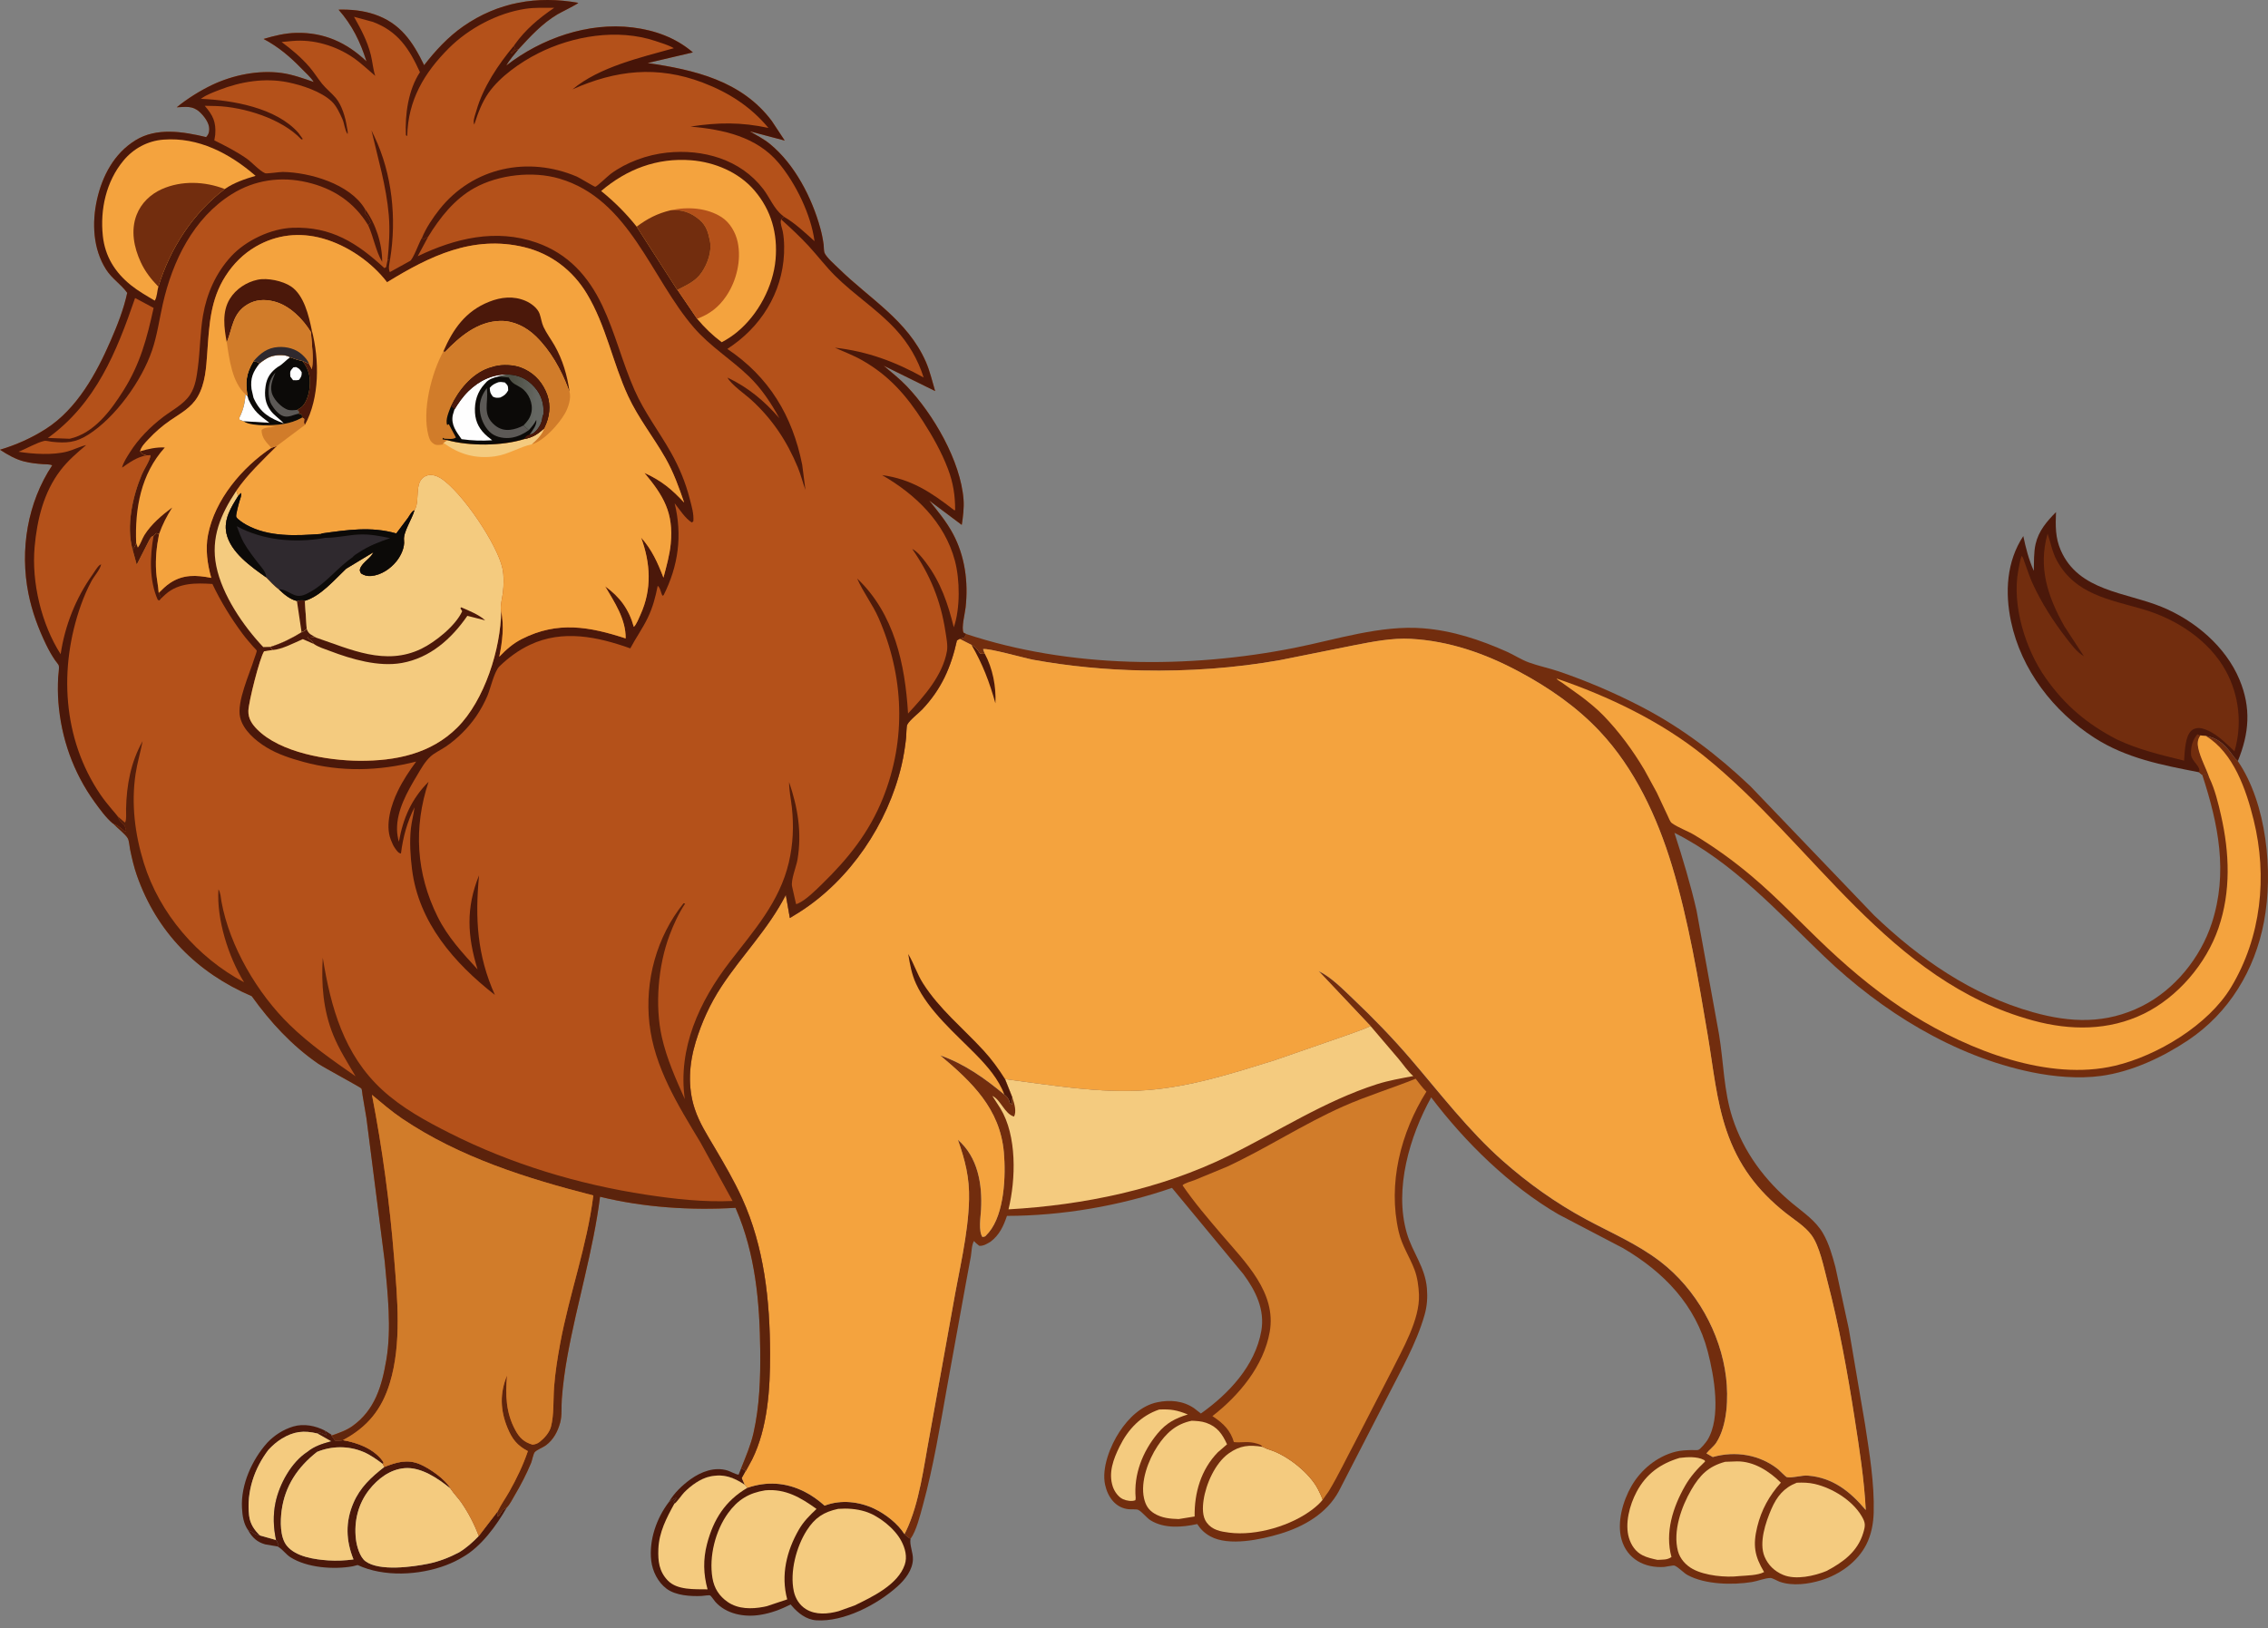 <svg width="259" height="186" viewBox="0 0 259 186" fill="none" xmlns="http://www.w3.org/2000/svg">
<rect x="0" y="0" width="259" height="186" fill="#808080" stroke="none"/>
<path d="M28.347 174.812C28.579 174.893 28.742 174.957 28.941 175.103C29.175 175.275 29.42 175.33 29.698 175.399L31.519 175.911C31.74 176.247 31.751 176.255 31.705 176.653L30.274 176.406C29.354 176.141 28.804 175.631 28.347 174.812Z" fill="#4B180A"/>
<path d="M84.64 167.702L85.177 168.02L84.715 168.85L85.038 169.591C83.749 168.742 82.636 168.327 81.069 168.662C79.996 168.894 78.886 169.711 78.129 170.485C77.908 170.711 77.208 171.715 77.012 171.772L76.941 171.549L77.254 171.117C76.923 171.117 76.647 171.401 76.378 171.591C76.948 170.569 77.932 169.636 78.877 168.96C80.071 168.106 81.612 167.521 83.073 167.971C83.499 168.104 83.91 168.38 84.345 168.452L84.643 167.7L84.64 167.702Z" fill="#4B180A"/>
<path d="M30.502 164.819C31.307 163.954 32.36 163.281 33.495 162.943C34.698 162.585 36.047 162.857 37.133 163.431C37.179 163.612 37.232 163.764 37.219 163.952L37.161 163.905C36.965 163.771 36.702 163.696 36.479 163.61L36.287 163.753C34.689 163.371 33.568 163.488 32.146 164.356C31.612 164.682 31.111 165.126 30.683 165.581C29.038 167.72 28.135 170.404 28.449 173.119C28.555 174.048 29.032 174.775 29.7 175.401C29.422 175.333 29.177 175.276 28.943 175.106C28.745 174.96 28.581 174.896 28.349 174.814C27.806 174.055 27.681 173.137 27.632 172.225C27.495 169.592 28.778 166.748 30.502 164.821V164.819Z" fill="#4B180A"/>
<path d="M30.683 165.578C31.113 165.124 31.612 164.68 32.146 164.353C33.568 163.486 34.689 163.367 36.287 163.751L37.837 164.629C36.833 164.905 35.916 165.179 35.098 165.848C33.261 167.038 31.906 169.521 31.462 171.618C31.16 173.053 31.212 174.481 31.519 175.909L29.698 175.397C29.032 174.772 28.555 174.046 28.447 173.115C28.136 170.399 29.036 167.715 30.681 165.576L30.683 165.578Z" fill="#F4CB7F"/>
<path d="M37.133 163.428L37.839 163.87L37.859 163.978L38.283 164.552C38.433 164.548 39.053 164.57 39.153 164.506C40.775 164.777 42.636 165.462 43.667 166.843L43.803 167.082L43.733 167.243C43.044 166.724 42.283 166.172 41.486 165.841C39.777 165.133 37.912 165.15 36.208 165.843C34.014 167.563 32.539 169.724 32.164 172.554C32.007 173.737 31.97 175.571 32.745 176.545C33.769 177.832 35.954 178.132 37.486 178.236C38.428 178.3 39.435 178.253 40.371 178.125C39.501 175.971 39.431 173.843 40.36 171.68C41.126 169.898 42.384 168.737 43.883 167.57C45.276 167.024 46.519 166.636 47.975 167.261C49.068 167.728 50.869 168.971 51.461 170.042C50.05 168.896 48.084 167.53 46.174 167.706C44.528 167.859 43.15 168.914 42.157 170.181C40.892 171.795 40.415 173.788 40.647 175.805C40.737 176.596 41.084 177.854 41.748 178.344C43.327 179.507 47.101 178.984 48.903 178.62C50.128 178.373 51.306 177.911 52.412 177.331C53.284 176.803 53.973 176.178 54.679 175.452L56.858 172.607L56.852 173.245C57.05 173.055 57.172 172.883 57.304 172.644C57.43 172.417 57.646 172.34 57.867 172.207C56.706 174.249 54.935 176.682 52.863 177.852C52.26 178.225 51.596 178.538 50.933 178.79C47.872 179.951 43.832 180.163 40.846 178.77L40.267 178.916C38.093 179.306 35.075 179.083 33.184 177.891C32.683 177.576 32.347 177.072 31.861 176.748L31.711 176.651C31.758 176.253 31.749 176.245 31.526 175.909C31.219 174.481 31.166 173.053 31.469 171.618C31.91 169.521 33.268 167.035 35.104 165.848C35.923 165.179 36.837 164.905 37.844 164.629L36.294 163.751L36.486 163.607C36.709 163.693 36.972 163.768 37.168 163.903L37.225 163.949C37.237 163.762 37.186 163.609 37.139 163.428H37.133Z" fill="#4B180A"/>
<path d="M36.206 165.845C37.91 165.152 39.777 165.135 41.484 165.843C42.283 166.174 43.044 166.726 43.731 167.245L43.879 167.574C42.38 168.741 41.122 169.903 40.356 171.684C39.426 173.847 39.497 175.973 40.367 178.13C39.431 178.258 38.426 178.304 37.482 178.24C35.95 178.136 33.764 177.836 32.74 176.549C31.965 175.576 32.003 173.741 32.16 172.558C32.535 169.728 34.009 167.567 36.204 165.848L36.206 165.845Z" fill="#F4CB7F"/>
<path d="M52.408 177.331C51.304 177.911 50.123 178.373 48.898 178.62C47.097 178.984 43.325 179.507 41.744 178.344C41.08 177.854 40.733 176.598 40.642 175.805C40.411 173.788 40.888 171.792 42.152 170.181C43.146 168.914 44.523 167.859 46.17 167.706C48.079 167.53 50.046 168.896 51.457 170.042L51.549 170.181C51.887 170.682 52.328 171.115 52.677 171.618C53.505 172.814 54.165 174.09 54.675 175.452C53.969 176.178 53.28 176.803 52.408 177.331Z" fill="#F4CB7F"/>
<path d="M77.007 171.772C77.204 171.715 77.903 170.711 78.124 170.485C78.881 169.711 79.992 168.894 81.064 168.662C82.632 168.324 83.746 168.742 85.033 169.591L85.351 169.949C87.545 169.196 89.72 169.329 91.814 170.366C92.678 170.794 93.444 171.351 94.163 171.989L94.249 171.956C96.042 171.289 98.11 171.521 99.821 172.331C101.103 172.936 102.512 174.024 103.28 175.242C103.496 175.428 103.717 175.666 103.984 175.768C103.836 176.443 104.286 177.359 104.253 178.134C104.202 179.35 103.377 180.408 102.509 181.193C100.194 183.29 96.359 185.288 93.218 185.083C92.082 185.01 91.124 184.255 90.417 183.423L90.294 183.275C89.146 183.845 88.046 184.271 86.775 184.467C84.976 184.747 82.941 184.374 81.685 182.968C81.588 182.858 81.188 182.275 81.095 182.24C80.952 182.185 80.323 182.293 80.14 182.302C78.877 182.359 77.18 182.264 76.122 181.476C75.138 180.743 74.511 179.485 74.369 178.275C74.096 175.955 74.972 173.419 76.372 171.591C76.641 171.399 76.917 171.117 77.248 171.117L76.934 171.549L77.005 171.772H77.007Z" fill="#4B180A"/>
<path d="M77.007 171.772C77.204 171.715 77.903 170.711 78.124 170.485C78.881 169.711 79.992 168.894 81.064 168.662C82.632 168.324 83.746 168.742 85.033 169.591L85.351 169.949C82.822 171.428 81.469 173.56 80.738 176.375C80.283 178.132 80.323 179.803 80.802 181.547C79.356 181.522 77.343 181.664 76.261 180.538C75.266 179.503 75.129 178.326 75.182 176.946C75.257 175.035 76.1 173.41 77.005 171.77L77.007 171.772Z" fill="#F4CB7F"/>
<path d="M87.382 170.236C89.691 170.029 91.446 171.062 93.245 172.362C92.472 173.097 91.781 173.772 91.24 174.706C89.823 177.154 89.154 179.931 89.898 182.692L87.576 183.469L87.207 183.549C85.826 183.812 84.296 183.816 83.1 182.99C82.124 182.317 81.554 181.419 81.358 180.247C80.945 177.783 81.698 174.834 83.15 172.832C84.265 171.296 85.528 170.534 87.384 170.236H87.382Z" fill="#F4CB7F"/>
<path d="M95.706 172.353C96.735 172.276 97.805 172.346 98.792 172.651C100.335 173.125 102.174 174.582 102.933 176.03C103.364 176.849 103.631 177.825 103.319 178.734C102.538 181.019 99.64 182.394 97.598 183.385L95.77 184.039C94.549 184.372 93.157 184.5 92.033 183.805C91.307 183.357 90.834 182.602 90.653 181.778C90.172 179.571 90.936 176.673 92.135 174.807C93.064 173.362 94.044 172.717 95.704 172.355L95.706 172.353Z" fill="#F4CB7F"/>
<path d="M251.102 88.209C246.922 87.395 242.842 86.629 239.185 84.282C234.503 81.278 230.816 76.51 229.653 70.996C228.953 67.667 229.134 64.151 231.055 61.235C231.344 62.605 231.679 63.921 232.253 65.208C232.286 64.219 232.238 63.1 232.461 62.135C232.81 60.636 233.741 59.559 234.79 58.495C234.73 60.056 234.701 61.409 235.337 62.866C237.377 67.532 242.745 67.641 246.844 69.316C250.617 70.859 254.155 73.828 255.744 77.633C257.093 80.861 256.853 83.772 255.555 86.936C255.208 86.664 254.954 86.225 254.676 85.878C253.895 84.905 253.146 84.26 251.901 84.064L251.279 84.002C250.948 84.474 250.917 84.911 251.034 85.459C251.27 86.562 251.93 87.754 252.305 88.849C252.171 88.734 252.054 88.62 251.943 88.483L251.831 88.342L251.497 88.514L251.105 88.205L251.102 88.209Z" fill="#4B180A"/>
<path d="M251.102 88.209C251.44 87.618 250.27 86.966 250.217 86.231C250.153 85.392 250.367 84.503 250.941 83.876L251.279 84.002C250.948 84.474 250.917 84.911 251.034 85.459C251.27 86.562 251.93 87.754 252.305 88.849C252.171 88.734 252.054 88.62 251.943 88.483L251.831 88.341L251.497 88.514L251.104 88.205L251.102 88.209Z" fill="#722D0E"/>
<path d="M233.832 60.963C234.211 62.049 234.339 63.036 234.916 64.08C237.021 67.899 240.904 68.484 244.712 69.59C248.507 70.691 252.29 73.135 254.208 76.678C255.72 79.468 256.067 82.796 255.171 85.819C254.091 84.803 252.897 83.54 251.403 83.192C251.041 83.108 250.648 83.17 250.343 83.386C249.506 83.984 249.495 85.957 249.418 86.887C246.745 86.222 244.259 85.653 241.752 84.47C238.339 82.699 235.814 80.576 233.589 77.417C231.311 74.183 229.741 69.15 230.477 65.186C230.585 64.61 230.669 64.056 230.863 63.502C231.039 63.639 231.103 63.965 231.185 64.179C231.499 65.005 231.755 65.861 232.123 66.663C233.158 68.899 234.432 70.899 235.933 72.848C236.489 73.57 237.178 74.508 237.975 74.958L235.75 71.545C233.834 68.142 232.73 64.804 233.832 60.956V60.963Z" fill="#722D0E"/>
<path d="M110.323 72.415C122.135 76.338 135.695 76.411 147.831 74.002C152.575 73.062 157.668 71.378 162.531 71.769C165.881 72.038 168.998 73.069 172.051 74.428C172.908 74.81 173.718 75.351 174.594 75.671C175.711 76.08 176.896 76.311 178.026 76.698C181.245 77.797 184.432 79.165 187.45 80.733C192.059 83.126 196.127 86.231 199.886 89.801L214.011 104.548C219.201 109.528 225.179 113.663 232.163 115.625C236.478 116.837 240.505 116.983 244.604 114.93C248.343 113.058 251.29 109.407 252.579 105.456C254.466 99.674 253.325 94.129 251.495 88.518L251.829 88.346L251.941 88.487C252.054 88.624 252.171 88.739 252.303 88.854C251.928 87.757 251.268 86.567 251.032 85.463C250.915 84.913 250.946 84.477 251.277 84.006L251.899 84.068C253.146 84.264 253.892 84.909 254.674 85.883C254.952 86.229 255.206 86.668 255.552 86.94C258.868 91.796 259.618 99.615 258.541 105.294C257.497 110.811 254.557 115.698 249.866 118.83C246.957 120.773 243.447 122.417 239.951 122.898C237.386 123.252 234.514 122.991 231.991 122.47C223.099 120.638 214.866 115.512 208.361 109.29C203.032 104.191 197.913 98.482 191.218 95.134C192.165 98.065 193.054 101.005 193.743 104.01L196.308 118.148C196.836 121.329 196.84 124.607 197.842 127.686C199.109 131.573 201.531 134.834 204.656 137.436C205.919 138.489 207.33 139.412 208.173 140.86C208.87 142.059 209.243 143.412 209.601 144.741L211.124 151.771L212.981 162.685C213.486 165.985 214.058 169.406 213.972 172.752C213.939 174.011 213.702 175.291 213.131 176.421C212.117 178.419 210.102 179.849 207.994 180.5C206.539 180.951 204.716 181.198 203.239 180.681C203.003 180.598 202.405 180.249 202.193 180.249C201.568 180.249 200.712 180.609 200.063 180.712C197.851 181.068 194.701 181.002 192.712 179.911C192.233 179.648 191.673 179.006 191.22 178.832C191.085 178.781 190.262 178.973 190.061 178.986C187.801 179.145 185.803 178.072 185.176 175.847C184.624 173.898 185.333 171.452 186.306 169.755C187.381 167.879 189.225 166.362 191.335 165.826C191.933 165.673 192.562 165.653 193.178 165.634C193.383 165.627 193.776 165.676 193.946 165.616C194.202 165.525 194.82 164.757 194.977 164.508C196.586 161.91 195.754 157.215 195.032 154.42C193.648 149.058 190.006 145.306 185.344 142.569L177.987 138.721C172.42 135.485 167.31 130.474 163.436 125.349C160.985 129.777 159.193 135.805 160.65 140.834C161.303 143.094 162.751 144.721 162.952 147.175C163.036 148.208 162.97 149.188 162.687 150.184C161.76 153.46 159.93 156.619 158.398 159.638L152.891 170.335C151.516 172.885 148.889 174.388 146.18 175.203C143.986 175.863 140.324 176.651 138.227 175.498C137.576 175.141 137.126 174.71 136.719 174.088C135.007 174.465 132.971 174.633 131.402 173.669C130.916 173.371 130.433 172.68 129.969 172.461C129.79 172.377 129.152 172.421 128.921 172.399C127.398 172.258 126.51 171.013 126.201 169.609C125.777 167.684 126.804 165.117 127.85 163.537C128.866 162.002 130.309 160.557 132.172 160.175C133.62 159.877 135.106 160.003 136.355 160.852L137.139 161.462C140.306 159.219 143.324 156.025 144.035 152.047C144.472 149.61 143.392 147.427 141.975 145.522L133.839 135.69C127.896 137.745 121.274 138.88 114.992 138.887C114.595 140.059 114.129 141.074 113.118 141.838L112.963 141.928C112.584 142.147 112.29 142.33 111.835 142.308C111.606 142.134 111.409 141.975 111.226 141.754C110.955 142.222 110.957 142.968 110.871 143.509L110.337 146.387L108.156 158.407C107.346 162.925 106.604 167.51 105.39 171.94C105.076 173.081 104.664 174.823 103.986 175.774C103.719 175.673 103.496 175.434 103.282 175.249L103.469 174.88C105.006 171.664 105.489 167.466 106.151 163.982L108.825 149.149C109.496 145.211 110.566 141.012 110.659 137.019C110.716 134.529 110.213 132.536 109.383 130.201C111.674 132.187 112.191 135.297 112.027 138.198C111.981 139.015 111.716 140.641 112.191 141.31L112.502 141.233L112.915 140.783C114.707 138.637 114.866 134.28 114.634 131.651C114.193 126.642 110.968 123.589 107.361 120.561C110.059 121.477 112.533 123.223 114.694 125.044L114.804 125.126C115.063 125.327 115.257 125.651 115.305 125.971L115.59 126.183C115.584 125.909 115.564 125.631 115.601 125.36L114.771 123.267C120.027 123.958 125.632 124.929 130.936 124.532C135.984 124.152 140.717 122.616 145.518 121.128L153.708 118.287C154.648 117.927 155.604 117.649 156.515 117.212L150.584 110.93C152.006 111.612 153.383 113.029 154.524 114.113C156.798 116.274 158.988 118.53 161.034 120.91C164.435 124.872 167.687 129.141 171.61 132.609C174.519 135.178 177.678 137.43 181.093 139.273C183.982 140.834 186.984 142.101 189.606 144.116C193.679 147.242 196.502 152.252 197.109 157.345C197.381 159.621 197.268 162.79 196.01 164.768C195.701 165.254 195.22 165.574 194.862 166.024L195.588 166.439C198.171 165.711 200.937 166.152 203.058 167.839C203.233 167.978 203.913 168.709 204.058 168.739C204.656 168.865 205.727 168.508 206.429 168.561C209.296 168.777 211.294 170.391 213.06 172.49C212.877 168.954 212.325 165.475 211.782 161.978C210.967 156.729 210.003 151.407 208.658 146.266C208.259 144.734 207.787 142.339 206.853 141.081C206.093 140.056 204.89 139.339 203.902 138.551C200.665 135.975 198.491 133.081 197.156 129.15C195.984 125.704 195.633 121.936 195.03 118.356C193.946 111.914 192.825 105.164 190.931 98.906C189.253 93.357 186.684 87.803 182.671 83.536C180.04 80.735 176.854 78.541 173.479 76.733C169.616 74.662 165.508 73.221 161.096 72.98C158.979 72.866 156.776 73.298 154.708 73.7L146.189 75.409C141.037 76.331 135.647 76.702 130.411 76.594C126.234 76.508 122.084 76.115 117.972 75.369C117.122 75.214 112.793 73.994 112.257 74.157L112.447 74.676C112.246 74.722 112.1 74.691 111.899 74.654C111.617 74.206 111.416 73.934 110.935 73.671L109.577 72.978L110.105 72.826L110.317 72.426L110.323 72.415Z" fill="#722D0E"/>
<path d="M132.369 161.007C133.724 160.949 134.395 161.069 135.651 161.57C134.199 162.013 133.19 162.548 132.201 163.735C130.49 165.79 129.448 168.428 129.691 171.11L129.662 171.362C129.272 171.536 128.631 171.424 128.25 171.251C127.709 171.009 127.265 170.366 127.082 169.821C126.55 168.232 127.148 166.664 127.85 165.236C128.815 163.272 130.278 161.718 132.369 161.009V161.007Z" fill="#F4CB7F"/>
<path d="M191.803 166.534C192.67 166.433 193.787 166.344 194.582 166.764C194.705 166.83 194.661 166.793 194.714 166.947C193.807 167.804 193.041 168.656 192.421 169.744C191.032 172.174 190.116 175.079 190.878 177.852C190.392 178.207 189.88 178.136 189.286 178.181C188.715 178.059 188.081 177.918 187.56 177.649C186.772 177.245 186.278 176.507 186.026 175.68C185.527 174.039 186.105 171.903 186.885 170.43C187.984 168.353 189.611 167.194 191.801 166.534H191.803Z" fill="#F4CB7F"/>
<path d="M136.099 162.287C136.655 162.312 137.214 162.338 137.744 162.524C139.026 162.976 139.578 163.799 140.126 164.98L139.077 165.888C137.148 167.865 136.382 170.53 136.424 173.225L134.605 173.519C133.614 173.488 132.68 173.408 131.812 172.876C131.137 172.463 130.817 171.907 130.645 171.143C130.217 169.225 131.133 166.786 132.172 165.203C133.168 163.689 134.296 162.656 136.095 162.287H136.099Z" fill="#F4CB7F"/>
<path d="M205.188 169.366C205.89 169.337 206.542 169.349 207.23 169.507C209.235 169.969 211.526 171.366 212.594 173.181C213.045 173.942 213.034 174.245 212.782 175.088C212.137 177.247 210.473 178.45 208.581 179.45C207.199 180.019 205.078 180.498 203.634 179.895C202.652 179.487 201.908 178.776 201.502 177.794C200.846 176.207 201.635 173.883 202.277 172.395C202.908 170.938 203.705 169.947 205.188 169.366Z" fill="#F4CB7F"/>
<path d="M151.043 171.32C150.734 171.715 150.339 172.055 149.946 172.364C147.507 174.273 143.456 175.47 140.371 175.07C139.39 174.944 138.448 174.781 137.81 173.933C137.285 173.236 137.324 172.187 137.446 171.357C137.711 169.523 138.766 167.13 140.311 166.024C141.596 165.106 142.66 165.02 144.185 165.269L144.278 165.316C144.518 165.435 144.739 165.526 144.997 165.605C146.973 166.214 149.567 168.254 150.511 170.119C150.708 170.508 150.904 170.909 151.043 171.322V171.32Z" fill="#F4CB7F"/>
<path d="M197.01 166.978L198.365 166.929C200.304 166.914 202.045 168.055 203.372 169.36C202.041 170.845 201.151 172.452 200.674 174.397C200.156 176.516 200.368 177.748 201.456 179.571C200.743 179.955 199.469 179.966 198.655 180.028C197.083 180.222 194.712 179.988 193.319 179.231C192.527 178.803 191.856 178.068 191.62 177.187C191.015 174.916 192.006 172.13 193.134 170.185C194.116 168.492 195.109 167.488 197.01 166.978Z" fill="#F4CB7F"/>
<path d="M156.515 117.203L159.725 120.967C160.253 121.596 160.773 122.393 161.396 122.914C160.008 123.177 158.595 123.415 157.246 123.845C151.2 125.784 145.924 129.271 140.267 132.044C132.499 135.851 123.766 137.655 115.169 138.141C116.01 134.704 116.142 129.724 114.242 126.609L113.326 125.183C114.288 125.625 114.71 127.227 115.802 127.545C116.1 126.964 115.849 126.101 115.648 125.494L115.599 125.351L114.769 123.258C120.025 123.949 125.63 124.92 130.934 124.523C135.982 124.143 140.715 122.607 145.516 121.119L153.705 118.278C154.646 117.919 155.602 117.64 156.513 117.203H156.515Z" fill="#F4CB7F"/>
<path d="M251.902 84.066C255.065 85.984 256.515 90.22 257.363 93.666C258.954 100.127 258.232 107.054 254.771 112.791C252.175 117.093 246.348 120.592 241.544 121.731C233.938 123.539 224.892 119.967 218.464 115.969C214.974 113.797 211.742 111.16 208.749 108.345C205.829 105.599 203.078 102.643 200.012 100.059C197.97 98.337 195.812 96.783 193.529 95.399C192.721 94.909 191.651 94.553 190.913 94.013C190.715 93.867 190.549 93.399 190.439 93.171L189.196 90.523L187.801 87.964C186.468 85.717 184.938 83.627 183.119 81.744C182.346 80.945 181.463 80.236 180.583 79.561L178.347 77.96C178.188 77.848 177.83 77.669 177.762 77.508C183.675 79.523 189.673 82.395 194.558 86.322C207.195 96.483 215.619 112.076 232.178 116.574C236.419 117.727 240.818 117.755 244.825 115.795C248.694 113.901 251.943 110.089 253.343 106.014C254.782 101.831 254.606 97.421 253.639 93.154C253.316 91.73 252.937 90.176 252.305 88.854C251.93 87.757 251.27 86.567 251.034 85.463C250.917 84.914 250.948 84.477 251.279 84.006L251.902 84.068V84.066Z" fill="#F4A33E"/>
<path d="M161.661 123.216C162.049 123.737 162.433 124.234 162.893 124.695C159.961 129.373 158.465 135.196 159.727 140.692C160.098 142.308 160.974 143.54 161.539 145.045C161.866 145.915 162.007 146.959 162.043 147.884C162.153 150.743 160.158 154.12 158.913 156.632L154.745 164.724C153.754 166.576 152.842 168.517 151.758 170.313L151.045 171.322C150.906 170.907 150.71 170.508 150.514 170.119C149.569 168.254 146.975 166.214 144.999 165.605C144.743 165.525 144.52 165.437 144.28 165.316L144.187 165.269C144.026 165.073 143.913 165.013 143.679 164.941L143.554 164.903C142.547 164.587 141.883 164.819 140.907 164.729C140.536 163.424 139.722 162.61 138.611 161.863L138.452 161.757C141.485 159.415 144.315 156.025 144.999 152.138C145.79 147.646 142.214 144.187 139.545 141.056C137.982 139.224 136.404 137.383 135.042 135.397C135.256 135.143 136.06 134.938 136.393 134.81L140.126 133.269C144.635 131.172 148.812 128.415 153.368 126.391C156.081 125.185 158.917 124.329 161.665 123.219L161.661 123.216Z" fill="#D17C2A"/>
<path d="M85.175 168.02L85.888 166.708C87.669 163.102 87.945 158.601 87.936 154.638C87.921 148.564 87.278 142.454 84.737 136.867C83.828 134.862 82.709 132.953 81.592 131.061C80.746 129.626 79.859 128.253 79.332 126.658C78.502 124.148 78.685 121.516 79.442 119.018C80.117 116.786 81.095 114.645 82.378 112.694C84.753 109.08 87.74 106.122 89.735 102.222L90.194 104.859L91.274 104.197C97.075 100.511 101.388 94.079 102.946 87.423C103.189 86.39 103.359 85.308 103.472 84.253C103.505 83.944 103.489 82.98 103.613 82.752C103.907 82.212 104.882 81.487 105.335 81.006C107.509 78.695 108.593 76.23 109.275 73.155L109.586 72.967L110.944 73.66C111.425 73.925 111.626 74.194 111.908 74.642C112.109 74.68 112.255 74.711 112.456 74.665L112.266 74.146C112.802 73.985 117.129 75.203 117.981 75.358C122.093 76.104 126.243 76.497 130.42 76.583C135.653 76.691 141.044 76.32 146.198 75.397L154.716 73.689C156.787 73.287 158.988 72.854 161.105 72.969C165.517 73.21 169.625 74.651 173.488 76.722C176.863 78.53 180.046 80.724 182.68 83.525C186.691 87.79 189.262 93.346 190.94 98.895C192.834 105.153 193.953 111.903 195.039 118.344C195.642 121.925 195.993 125.693 197.165 129.139C198.5 133.07 200.674 135.964 203.91 138.54C204.902 139.328 206.102 140.045 206.862 141.07C207.795 142.326 208.266 144.721 208.667 146.255C210.012 151.398 210.976 156.718 211.791 161.967C212.334 165.464 212.886 168.942 213.069 172.479C211.303 170.377 209.308 168.766 206.438 168.549C205.736 168.497 204.663 168.854 204.067 168.728C203.921 168.697 203.242 167.967 203.067 167.828C200.946 166.141 198.18 165.7 195.597 166.428L194.871 166.013C195.229 165.565 195.708 165.245 196.019 164.757C197.277 162.779 197.39 159.612 197.118 157.334C196.511 152.241 193.686 147.23 189.615 144.105C186.993 142.089 183.991 140.822 181.101 139.262C177.687 137.419 174.528 135.167 171.618 132.598C167.696 129.132 164.444 124.861 161.043 120.898C158.999 118.517 156.809 116.263 154.533 114.102C153.392 113.016 152.015 111.601 150.593 110.919L156.524 117.201C155.613 117.638 154.657 117.916 153.716 118.276L145.527 121.117C140.726 122.605 135.993 124.141 130.945 124.521C125.638 124.92 120.036 123.947 114.78 123.256L115.61 125.348C115.573 125.622 115.593 125.898 115.599 126.172L115.314 125.96C115.264 125.64 115.072 125.315 114.813 125.115L114.703 125.033C112.54 123.212 110.065 121.468 107.37 120.55C110.977 123.58 114.202 126.631 114.643 131.64C114.875 134.271 114.714 138.626 112.924 140.772L112.511 141.222L112.2 141.299C111.725 140.63 111.99 139.003 112.036 138.187C112.2 135.286 111.683 132.176 109.392 130.189C110.222 132.523 110.725 134.518 110.668 137.008C110.575 141.001 109.504 145.202 108.833 149.138L106.16 163.971C105.498 167.455 105.015 171.653 103.478 174.869L103.291 175.238C102.52 174.019 101.114 172.933 99.832 172.326C98.121 171.518 96.053 171.284 94.26 171.951L94.174 171.984C93.454 171.346 92.689 170.79 91.826 170.362C89.733 169.322 87.556 169.19 85.362 169.945L85.044 169.587L84.722 168.845L85.183 168.015L85.175 168.02Z" fill="#F4A33E"/>
<path d="M110.942 73.66C111.423 73.925 111.624 74.194 111.906 74.642C112.107 74.68 112.253 74.711 112.454 74.665C113.365 76.342 113.767 78.437 113.674 80.335C112.99 77.894 112.22 75.861 110.942 73.66Z" fill="#4B180A"/>
<path d="M114.694 125.04C114.052 123.274 112.725 121.762 111.432 120.444C109.089 118.058 106.039 115.462 104.622 112.393C104.11 111.287 103.915 110.166 103.717 108.974C104.363 110.049 104.725 111.259 105.408 112.329C107.277 115.27 109.979 117.444 112.314 119.987C113.255 121.011 114.032 122.088 114.774 123.26L115.604 125.353C115.566 125.627 115.586 125.903 115.592 126.176L115.308 125.964C115.257 125.644 115.065 125.32 114.807 125.119L114.696 125.037L114.694 125.04Z" fill="#4B180A"/>
<path d="M12.973 94.118L12.856 94.041C12.108 93.414 11.377 92.405 10.803 91.611C8.366 88.242 6.98 84.313 6.666 80.172C6.596 79.238 6.598 78.316 6.642 77.38C6.66 76.998 6.779 76.388 6.715 76.029C6.693 75.912 6.362 75.53 6.284 75.413C5.907 74.857 5.582 74.283 5.289 73.678C4.373 71.791 3.662 69.87 3.249 67.806C2.252 62.82 3.135 57.414 5.96 53.158C5.708 53.012 5.198 53.043 4.894 53.019C4.192 52.966 3.485 52.893 2.799 52.723C1.777 52.469 0.872 51.944 0 51.372C1.839 50.822 3.596 50.039 5.216 49.006C8.777 46.734 11.002 42.682 12.642 38.903C13.417 37.115 14.116 35.36 14.529 33.453C13.843 32.481 12.796 31.85 12.119 30.788C10.62 28.442 10.485 25.451 11.079 22.797C11.686 20.082 13.035 17.535 15.45 16.036C17.88 14.526 20.922 15.036 23.544 15.661C23.813 15.356 23.882 15.164 23.893 14.745C23.908 14.036 23.295 13.246 22.794 12.787C21.979 12.041 21.209 12.22 20.184 12.255C21.365 11.286 22.827 10.37 24.206 9.71C26.593 8.571 29.517 7.977 32.151 8.335C33.363 8.5 34.678 8.961 35.828 9.365C35.484 8.82 34.934 8.348 34.484 7.882C33.129 6.483 31.831 5.372 30.102 4.449C31.336 4.081 32.546 3.783 33.839 3.754C37.003 3.686 39.596 4.858 41.852 7.01C41.141 4.759 40.225 2.882 38.663 1.103C40.051 1.068 41.428 1.196 42.751 1.639C45.724 2.639 47.135 4.765 48.435 7.447C49.722 5.785 51.176 4.211 52.911 3.004C56.865 0.253 61.355 -0.522 66.039 0.326C66.039 0.432 64.034 1.417 63.653 1.644C61.913 2.681 60.556 4.167 59.198 5.644C58.734 6.229 58.182 6.822 57.827 7.478C61.829 4.377 67.162 2.5 72.263 3.136C74.798 3.452 77.173 4.304 79.126 5.981L73.954 7.196C79.29 7.973 84.707 9.215 88.146 13.826L89.614 16.049L85.625 14.996C86.4 15.442 87.239 15.879 87.934 16.449C90.766 18.771 92.726 22.592 93.682 26.078C93.85 26.689 93.975 27.318 94.059 27.95C94.09 28.188 94.075 28.682 94.163 28.888C94.384 29.402 95.34 30.234 95.761 30.647C99.3 34.128 103.646 36.578 105.728 41.315C106.198 42.384 106.454 43.549 106.792 44.664L100.911 41.766C101.796 42.52 102.752 43.273 103.553 44.114C106.575 47.284 109.714 52.666 110.036 57.083C110.103 57.996 109.977 59.047 109.831 59.952L106.114 57.169C107.081 58.372 108.067 59.562 108.805 60.926C110.204 63.513 110.591 66.491 110.27 69.387C110.198 70.056 109.75 71.782 110.045 72.269L110.332 72.415L110.12 72.815L109.593 72.967L109.282 73.155C108.599 76.227 107.516 78.693 105.341 81.006C104.887 81.488 103.913 82.212 103.62 82.752C103.496 82.98 103.511 83.945 103.478 84.254C103.366 85.309 103.196 86.39 102.953 87.423C101.395 94.079 97.081 100.511 91.28 104.197L90.201 104.86L89.742 102.222C87.748 106.122 84.76 109.08 82.384 112.694C81.102 114.645 80.124 116.786 79.449 119.018C78.694 121.514 78.508 124.148 79.338 126.658C79.866 128.254 80.753 129.627 81.599 131.061C82.716 132.955 83.835 134.865 84.744 136.867C87.283 142.454 87.925 148.564 87.943 154.639C87.954 158.601 87.678 163.102 85.894 166.709L85.181 168.02L84.645 167.702C85.168 166.384 85.744 165.049 86.055 163.662C86.746 160.587 86.848 157.44 86.819 154.301C86.77 148.776 86.265 143.22 84.053 138.094L83.996 137.964C78.875 138.262 73.517 137.924 68.524 136.697C67.738 142.889 65.908 148.767 64.8 154.881C64.504 156.508 64.286 158.137 64.158 159.786C64.09 160.671 64.204 161.647 63.968 162.508C63.692 163.517 63.207 164.439 62.355 165.08C62.017 165.333 61.315 165.589 61.063 165.872C60.913 166.04 60.754 166.854 60.648 167.108C60.118 168.388 59.45 169.671 58.743 170.861C58.492 171.285 58.211 171.867 57.865 172.209C57.644 172.342 57.428 172.419 57.302 172.646C57.172 172.885 57.048 173.055 56.849 173.247L56.856 172.609L54.677 175.454C54.167 174.092 53.507 172.816 52.679 171.62C52.331 171.117 51.891 170.686 51.551 170.183L51.459 170.044C50.867 168.973 49.066 167.731 47.973 167.263C46.516 166.64 45.274 167.026 43.881 167.572L43.733 167.243L43.804 167.082L43.667 166.843C42.638 165.461 40.775 164.777 39.153 164.506C39.053 164.57 38.435 164.548 38.283 164.552L37.859 163.978C38.682 163.689 39.519 163.406 40.239 162.899C42.821 161.069 43.616 158.294 44.117 155.34C44.733 151.718 44.272 147.705 43.936 144.063L41.85 127.722L41.408 125.11C41.382 124.958 41.344 124.435 41.272 124.327C41.179 124.185 36.967 121.929 36.338 121.494C33.323 119.411 30.873 116.749 28.751 113.784C22.469 111.089 17.9 106.46 15.628 99.975C15.295 99.021 15.068 98.021 14.86 97.032C14.792 96.706 14.745 96.043 14.606 95.776C14.357 95.297 13.386 94.566 12.973 94.116V94.118Z" fill="#B4511A"/>
<path d="M42.042 25.724L42.322 25.448C42.179 25.122 42.031 24.718 41.777 24.462L41.687 24.384L41.664 23.857C42.91 25.543 43.647 27.81 43.645 29.914C42.923 28.724 42.647 27.031 42.044 25.724H42.042Z" fill="#4B180A"/>
<path d="M17.542 61.197L17.871 60.893L18.165 60.999C17.873 62.464 17.739 63.784 17.829 65.279C17.88 66.1 18.074 66.91 18.12 67.725C18.233 67.952 18.343 68.133 18.366 68.389L18.2 68.588L18.017 68.521C17.026 66.263 17.114 63.568 17.542 61.197Z" fill="#4B180A"/>
<path d="M44.254 29.729C44.433 28.009 44.545 26.28 44.397 24.554C44.11 21.23 43.163 18.124 42.422 14.895L42.762 15.608C44.79 19.877 45.304 24.967 44.552 29.592L44.254 29.729Z" fill="#4B180A"/>
<path d="M16.752 52.012C15.679 52.185 14.807 52.809 13.94 53.419C14.065 52.858 14.507 52.189 14.812 51.701C15.785 50.141 17.191 48.721 18.657 47.613C19.679 46.84 21.006 46.167 21.716 45.072C22.326 44.132 22.462 43.002 22.604 41.916C22.858 39.96 22.853 37.947 23.186 36.011C23.619 33.503 24.668 31.163 26.394 29.285C28.065 27.468 30.936 26.109 33.404 26.018C37.819 25.857 40.782 27.747 43.894 30.623L44.093 30.519L44.254 29.729L44.552 29.592C44.49 30.067 44.296 30.658 44.519 31.082L46.806 29.819C47.161 29.665 47.847 27.744 48.117 27.287L48.185 27.173L48.346 27.36C48.525 27.248 48.686 27.135 48.887 27.064L47.702 29.27C51.964 27.219 56.635 26.093 61.251 27.707C64.862 28.967 67.182 31.53 68.789 34.925C70.263 38.042 71.069 41.399 72.458 44.545C73.594 47.121 75.25 49.258 76.619 51.688C77.574 53.385 78.299 55.134 78.778 57.025C78.989 57.858 79.248 58.674 79.179 59.544L79.009 59.685C78.243 59.219 77.608 58.189 77.045 57.491C77.93 61.144 77.48 64.608 75.784 67.985L75.643 68.049C75.464 67.696 75.407 67.135 75.109 66.915C74.848 68.219 74.552 69.356 73.974 70.566C73.402 71.764 72.599 72.877 71.979 74.062C68.255 72.733 64.257 71.886 60.518 73.656C59.205 74.278 58.083 75.104 57.041 76.111C56.43 76.702 56.021 78.642 55.653 79.501C55.304 80.311 54.882 81.082 54.386 81.812C53.483 83.135 52.209 84.408 50.878 85.302C50.331 85.669 49.62 85.993 49.141 86.437C48.514 87.017 48.07 87.825 47.636 88.554C46.525 90.41 45.296 92.556 45.34 94.774C45.349 95.233 45.424 95.712 45.55 96.151C46.042 93.441 46.978 91.275 48.94 89.302C47.205 94.511 47.514 99.772 49.98 104.727C51.148 107.071 52.794 108.826 54.538 110.736C53.37 106.943 53.189 103.71 54.706 99.986C54.244 104.873 54.472 109.089 56.514 113.647C51.863 110.014 47.808 105.365 47.053 99.297C46.863 97.769 46.761 96.211 46.918 94.677C47.004 93.845 47.238 93.041 47.337 92.216C46.479 93.935 46.029 95.595 45.788 97.494C45.463 97.447 45.28 97.121 45.09 96.86C44.909 96.608 44.801 96.337 44.686 96.052L44.618 95.889C43.965 94.18 44.684 91.887 45.437 90.342C46.022 89.139 46.737 88.064 47.527 86.993C43.247 88.079 38.932 88.201 34.647 87.028C33.201 86.633 31.733 86.159 30.444 85.377C29.208 84.629 27.758 83.408 27.42 81.925C27.018 80.165 28.515 76.941 29.049 75.208C29.089 75.075 29.345 74.422 29.321 74.325C29.305 74.258 28.983 73.941 28.921 73.87C28.504 73.391 28.085 72.914 27.705 72.404C26.378 70.616 25.211 68.718 24.255 66.705C22.383 66.588 20.436 66.548 18.924 67.866L18.414 68.341L18.361 68.391C18.339 68.135 18.229 67.954 18.116 67.727C18.52 67.323 18.928 66.917 19.405 66.599C20.919 65.584 22.412 65.683 24.118 66.007C23.676 64.453 23.434 62.721 23.743 61.116C24.52 57.074 27.625 53.403 30.981 51.154L31.639 50.922C30.007 52.555 28.285 54.156 26.977 56.067L27.195 56.652C26.398 57.913 25.513 59.328 25.846 60.897C26.312 63.089 28.674 64.731 30.393 65.95C30.855 66.42 31.307 66.934 31.844 67.321C32.407 67.859 33.122 68.475 33.901 68.643C34.221 68.577 34.493 68.486 34.806 68.623L35.02 71.85C34.822 72.031 34.689 72.126 34.433 72.225C33.301 72.923 32.129 73.51 30.851 73.897L31.142 74.248L30.155 74.4C29.647 75.164 28.385 80.201 28.36 81.203C28.338 82.066 28.771 82.713 29.36 83.311C32.005 85.984 37.409 86.878 41.035 86.903C45.157 86.929 49.198 86.121 52.22 83.104C55.326 80.004 57.187 74.108 57.227 69.782C57.584 71.528 57.366 73.29 57.01 75.02C57.801 74.199 58.564 73.51 59.586 72.994C63.683 70.916 67.297 71.574 71.445 72.925C71.473 70.725 70.171 68.791 69.105 66.978C70.791 68.193 71.822 69.608 72.374 71.603C72.647 71.402 72.983 70.546 73.14 70.201C74.46 67.29 74.283 64.336 73.21 61.409C74.44 62.78 75.109 64.29 75.76 65.987C76.093 64.716 76.466 63.418 76.592 62.107C76.932 58.595 75.775 56.635 73.588 54.019C75.508 54.891 76.696 55.871 78.124 57.407C77.521 55.657 76.914 53.957 75.996 52.341C74.621 49.926 72.897 47.785 71.723 45.245C69.952 41.417 69.213 37.207 67.01 33.55C65.401 30.877 62.897 28.963 59.847 28.232C53.995 26.828 49.048 29.265 44.199 32.243C42.417 29.927 39.662 28.029 36.859 27.245C34.223 26.51 31.597 26.782 29.206 28.168C27.789 28.991 26.643 30.142 25.758 31.519C24.005 34.243 23.886 37.168 23.665 40.289C23.546 41.973 23.442 43.849 22.559 45.335C21.805 46.606 20.59 47.229 19.414 48.039C18.524 48.651 17.71 49.366 16.973 50.154C16.582 50.573 16.145 50.988 15.99 51.551C16.262 51.915 16.302 51.904 16.747 52.015L16.752 52.012Z" fill="#4B180A"/>
<path d="M26.983 56.065L27.202 56.65C26.405 57.91 25.52 59.325 25.853 60.895C26.319 63.087 28.681 64.729 30.4 65.948C30.862 66.418 31.314 66.932 31.851 67.318C32.413 67.857 33.129 68.473 33.908 68.641C34.228 68.574 34.499 68.484 34.813 68.621L35.027 71.848C34.828 72.029 34.696 72.124 34.44 72.223C33.307 72.921 32.135 73.508 30.857 73.894L30.062 73.914C27.78 71.501 25.363 67.954 24.701 64.669C24.041 61.409 25.209 58.74 26.983 56.065Z" fill="#F4CB7F"/>
<path d="M33.908 68.641C34.228 68.574 34.499 68.484 34.813 68.621L35.027 71.848C34.828 72.029 34.696 72.124 34.44 72.223L33.908 68.641Z" fill="#4B180A"/>
<path d="M48.185 27.175C48.645 26.049 49.435 24.866 50.194 23.908C54.015 19.107 60.293 17.791 65.891 20.18C66.158 20.294 67.882 21.349 67.977 21.334C68.178 21.303 69.421 20.096 69.754 19.851C71.575 18.513 73.919 17.676 76.153 17.436C80.274 16.997 84.552 18.193 87.159 21.592C87.916 22.581 88.384 23.855 89.367 24.623L89.512 24.736L89.208 25.045L89.172 25.181C89.093 25.539 89.318 26.082 89.389 26.442C89.495 26.987 89.537 27.546 89.547 28.102C89.636 32.658 87.397 36.775 83.718 39.402L83.06 39.858C87.817 43.044 90.495 47.487 91.609 53.087L91.98 55.966C91.669 55.112 91.455 54.224 91.108 53.385C89.879 50.408 88.201 47.878 85.821 45.699C85.086 45.026 83.539 43.977 83.075 43.13C85.426 44.245 87.303 45.807 89 47.77C88.049 46.026 86.958 44.375 85.519 42.989C83.493 41.037 81.095 39.574 79.235 37.417C74.31 31.711 71.891 22.747 63.873 20.4C60.829 19.509 56.935 19.946 54.174 21.475C51.9 22.736 50.214 24.884 48.881 27.064C48.682 27.135 48.519 27.25 48.34 27.36L48.179 27.173L48.185 27.175Z" fill="#4B180A"/>
<path d="M72.705 25.892C71.498 24.376 70.16 23.036 68.648 21.819C71.57 19.327 75.034 18.003 78.914 18.305C81.61 18.515 84.373 19.669 86.159 21.76C88.088 24.02 88.823 26.698 88.57 29.627C88.3 32.702 86.592 35.927 84.201 37.907C83.656 38.359 83.049 38.763 82.42 39.092C81.356 38.295 80.464 37.434 79.612 36.415L77.365 33.108L77.336 33.104L72.705 25.894V25.892Z" fill="#F4A33E"/>
<path d="M76.594 24.018C78.49 23.587 80.735 23.733 82.404 24.806C83.36 25.42 84.011 26.559 84.243 27.656C84.676 29.704 84.117 32.062 82.958 33.786C82.089 35.079 81.06 35.876 79.61 36.413L77.362 33.106C78.422 32.552 79.444 32.141 80.142 31.102C80.797 30.126 81.312 28.715 81.075 27.541C80.883 26.585 80.674 25.786 79.897 25.117C78.925 24.278 77.87 23.912 76.594 24.018Z" fill="#B4511A"/>
<path d="M76.594 24.018C77.87 23.91 78.925 24.278 79.897 25.117C80.674 25.786 80.883 26.585 81.076 27.541C81.312 28.718 80.797 30.128 80.142 31.102C79.444 32.141 78.422 32.552 77.363 33.106L77.334 33.101L72.703 25.892C73.948 24.963 75.08 24.38 76.594 24.018Z" fill="#722D0E"/>
<path d="M12.973 94.118L12.856 94.041C12.108 93.414 11.377 92.405 10.803 91.611C8.366 88.242 6.98 84.313 6.666 80.172C6.596 79.238 6.598 78.316 6.642 77.38C6.66 76.998 6.779 76.388 6.715 76.029C6.693 75.912 6.362 75.53 6.284 75.413C5.907 74.857 5.582 74.283 5.289 73.678C4.373 71.791 3.662 69.87 3.249 67.806C2.252 62.82 3.135 57.414 5.96 53.158C5.708 53.012 5.198 53.043 4.894 53.019C4.192 52.966 3.485 52.893 2.799 52.723C1.777 52.469 0.872 51.944 0 51.372C1.839 50.822 3.596 50.039 5.216 49.006C8.777 46.734 11.002 42.682 12.642 38.903C13.417 37.115 14.116 35.36 14.529 33.453C13.843 32.481 12.796 31.85 12.119 30.788C10.62 28.442 10.485 25.451 11.079 22.797C11.686 20.082 13.035 17.535 15.45 16.036C17.88 14.526 20.922 15.036 23.544 15.661C23.813 15.356 23.882 15.164 23.893 14.745C23.908 14.036 23.295 13.246 22.794 12.787C21.979 12.041 21.209 12.22 20.184 12.255C21.365 11.286 22.827 10.37 24.206 9.71C26.593 8.571 29.517 7.977 32.151 8.335C33.363 8.5 34.678 8.961 35.828 9.365C35.484 8.82 34.934 8.348 34.484 7.882C33.129 6.483 31.831 5.372 30.102 4.449C31.336 4.081 32.546 3.783 33.839 3.754C37.003 3.686 39.596 4.858 41.852 7.01C41.141 4.759 40.225 2.882 38.663 1.103C40.051 1.068 41.428 1.196 42.751 1.639C45.724 2.639 47.135 4.765 48.435 7.447C49.722 5.785 51.176 4.211 52.911 3.004C56.865 0.253 61.355 -0.522 66.039 0.326C66.039 0.432 64.034 1.417 63.653 1.644C61.913 2.681 60.556 4.167 59.198 5.644C58.783 5.69 58.737 5.809 58.443 6.094L58.368 5.981L58.792 5.489L58.693 5.213L58.785 5.083C60.03 3.344 61.536 2.09 63.291 0.891C62.202 0.891 61.072 0.845 59.995 1.008C56.798 1.494 53.538 3.231 51.26 5.502C48.439 8.319 46.592 11.44 46.503 15.537L46.353 15.449C46.24 13.065 46.62 10.277 47.956 8.246C46.742 5.582 45.466 3.589 42.594 2.505L40.428 1.918C41.227 3.35 41.956 4.686 42.353 6.297C42.545 7.079 42.598 7.904 42.85 8.666C42.007 7.959 41.21 7.178 40.298 6.56C38.32 5.218 35.811 4.467 33.422 4.679L32.155 4.796C33.318 5.653 34.393 6.555 35.34 7.652C35.864 8.259 36.279 8.95 36.784 9.573C37.259 10.158 37.868 10.624 38.351 11.197C39.033 12.003 39.446 13.407 39.601 14.436C39.632 14.641 39.768 15.136 39.685 15.31C39.353 14.815 39.342 14.133 39.093 13.579C38.797 12.924 38.415 12.089 37.883 11.588C36.663 10.44 34.471 9.723 32.85 9.396C30.241 8.871 27.493 9.317 25.038 10.275C24.401 10.524 23.646 10.8 23.081 11.191L22.942 11.29C26.579 11.445 31.533 12.303 34.071 15.171L34.583 15.879L34.42 15.928C32.184 13.546 27.837 12.213 24.661 12.111L23.381 12.085C24.319 13.171 24.692 13.941 24.577 15.4L24.473 16.032C25.736 16.659 26.994 17.297 28.151 18.105C28.793 18.553 29.612 19.5 30.279 19.789C30.451 19.864 31.917 19.636 32.288 19.641C35.371 19.685 39.958 21.009 41.665 23.855L41.687 24.382L41.777 24.459C42.031 24.716 42.179 25.117 42.322 25.446L42.042 25.722C40.424 23.084 38.071 21.521 35.067 20.822C32.076 20.124 29.076 20.546 26.471 22.175C22.083 24.916 19.699 29.812 18.591 34.728C18.196 36.483 17.948 38.309 17.368 40.015C16.182 43.501 13.18 47.69 10.066 49.661C8.638 50.564 7.578 50.639 5.907 50.46C5.711 50.438 5.251 50.319 5.075 50.359C4.163 50.562 3.02 51.26 2.11 51.602C3.768 51.871 6.064 52.012 7.695 51.573C8.423 51.377 9.105 51.01 9.841 50.84C8.788 51.725 7.766 52.606 6.922 53.703C4.982 56.228 4.232 59.367 3.953 62.48C3.589 66.526 4.737 71.312 6.925 74.726C7.404 71.49 8.64 68.349 10.538 65.678C10.768 65.354 11.099 64.758 11.395 64.541L11.549 64.462C11.43 65.073 10.763 65.791 10.454 66.36C9.984 67.228 9.578 68.17 9.247 69.102C6.697 76.269 7.125 84.379 11.472 90.77C11.869 91.353 12.317 91.902 12.77 92.443C12.86 92.551 13.432 93.209 13.43 93.233L13.47 93.337C13.653 93.781 13.871 93.981 14.229 94.279L14.405 94.847L14.3 95.023C13.878 94.648 13.518 94.31 12.975 94.121L12.973 94.118Z" fill="#4B180A"/>
<path d="M15.427 34.042L17.542 35.174C16.78 38.647 16.017 41.558 14.094 44.611C12.644 46.913 10.739 49.492 7.96 50.118L5.47 50.026C10.951 46.066 13.3 40.227 15.427 34.042Z" fill="#B4511A"/>
<path d="M18.083 32.748C17.942 33.223 17.944 33.938 17.672 34.34C16.743 33.788 15.787 33.249 14.944 32.57C13.123 31.102 11.995 29.287 11.743 26.943C11.419 23.915 12.125 20.723 14.099 18.345C15.249 16.959 16.856 16.089 18.655 15.95C22.661 15.637 26.25 17.533 29.188 20.085C27.988 20.438 26.703 20.87 25.67 21.592C22.014 24.38 19.443 28.347 18.083 32.751V32.748Z" fill="#F4A33E"/>
<path d="M18.083 32.748C17.266 31.907 16.575 31.031 16.079 29.96C15.3 28.278 14.906 26.331 15.6 24.546C16.123 23.195 17.191 22.175 18.505 21.594C20.756 20.599 23.409 20.716 25.668 21.592C22.012 24.38 19.441 28.347 18.081 32.751L18.083 32.748Z" fill="#722D0E"/>
<path d="M59.196 5.648C58.732 6.233 58.18 6.827 57.825 7.483C61.827 4.381 67.16 2.505 72.261 3.141C74.795 3.456 77.171 4.308 79.124 5.986L73.952 7.2C79.287 7.977 84.704 9.22 88.144 13.831L89.611 16.054L85.623 15.001C86.397 15.447 87.236 15.884 87.932 16.453C90.764 18.776 92.724 22.597 93.68 26.082C93.847 26.694 93.973 27.323 94.057 27.954C94.088 28.192 94.073 28.687 94.161 28.892C94.382 29.407 95.337 30.239 95.759 30.651C99.297 34.133 103.644 36.583 105.725 41.32C106.196 42.388 106.452 43.554 106.789 44.669L100.909 41.77C101.794 42.525 102.75 43.278 103.551 44.119C106.573 47.289 109.712 52.67 110.034 57.087C110.1 58.001 109.975 59.052 109.829 59.957L106.112 57.173C107.079 58.376 108.065 59.566 108.803 60.93C110.202 63.517 110.588 66.495 110.268 69.391C110.195 70.06 109.747 71.786 110.043 72.274L110.33 72.42L110.118 72.819L109.591 72.972L109.279 73.159C108.597 76.232 107.513 78.698 105.339 81.011C104.884 81.492 103.911 82.216 103.617 82.757C103.494 82.984 103.509 83.949 103.476 84.258C103.363 85.313 103.194 86.395 102.951 87.428C101.392 94.083 97.079 100.516 91.278 104.202L90.199 104.864L89.739 102.226C87.746 106.127 84.757 109.085 82.382 112.698C81.1 114.65 80.122 116.791 79.446 119.022C78.691 121.519 78.506 124.152 79.336 126.662C79.864 128.258 80.751 129.631 81.596 131.066C82.713 132.96 83.832 134.869 84.742 136.871C87.28 142.458 87.923 148.568 87.94 154.643C87.951 158.605 87.675 163.106 85.892 166.713L85.179 168.024L84.642 167.707C85.166 166.389 85.742 165.053 86.053 163.667C86.744 160.592 86.846 157.444 86.817 154.305C86.768 148.78 86.263 143.224 84.051 138.099L83.994 137.969C78.872 138.267 73.515 137.929 68.522 136.701C67.736 142.893 65.906 148.771 64.798 154.886C64.502 156.513 64.284 158.142 64.156 159.791C64.087 160.676 64.202 161.652 63.966 162.513C63.69 163.521 63.204 164.444 62.352 165.084C62.014 165.338 61.313 165.594 61.061 165.877C60.911 166.044 60.752 166.859 60.646 167.113C60.116 168.393 59.447 169.676 58.741 170.865C58.489 171.289 58.209 171.872 57.862 172.214C57.642 172.346 57.425 172.424 57.3 172.651C57.169 172.889 57.046 173.059 56.847 173.251L56.854 172.614C57.222 171.852 57.739 171.137 58.156 170.395C58.99 168.918 59.739 167.369 60.282 165.762C59.041 165.113 58.476 164.384 57.944 163.086C57.118 161.076 57.066 159.131 57.9 157.129C57.71 159.338 57.763 161.363 58.847 163.362C59.324 164.243 59.849 164.744 60.814 165.027C61.136 164.989 61.374 164.91 61.628 164.711C62.16 164.294 62.741 163.649 62.915 162.987C63.279 161.601 63.165 159.881 63.275 158.435C63.401 156.776 63.663 155.12 63.966 153.484C65.019 147.785 67.039 142.346 67.754 136.56C60.167 134.622 52.472 132.203 45.918 127.779C44.709 126.962 43.596 125.996 42.475 125.066C43.675 131.249 44.505 137.445 45.009 143.728C45.377 148.321 45.879 153.484 44.523 157.963C43.6 161.011 41.949 163.031 39.15 164.515C39.051 164.579 38.433 164.557 38.281 164.561L37.857 163.987C38.68 163.698 39.517 163.415 40.236 162.908C42.819 161.078 43.614 158.303 44.115 155.35C44.731 151.727 44.269 147.714 43.934 144.072L41.848 127.731L41.406 125.119C41.38 124.967 41.342 124.444 41.269 124.336C41.177 124.194 36.965 121.938 36.336 121.504C33.321 119.42 30.87 116.758 28.749 113.793C22.467 111.098 17.898 106.469 15.626 99.984C15.293 99.03 15.065 98.03 14.858 97.041C14.79 96.715 14.743 96.052 14.604 95.785C14.355 95.306 13.383 94.576 12.971 94.125C13.511 94.315 13.871 94.655 14.295 95.028L14.401 94.851L14.224 94.284C13.867 93.984 13.648 93.783 13.465 93.342L13.425 93.238L14.26 93.955C14.472 93.792 14.388 92.715 14.397 92.386C14.452 89.662 14.942 87.046 16.286 84.658C16.048 85.905 15.677 87.115 15.487 88.373C14.97 91.805 15.401 95.271 16.423 98.571C18.218 104.363 22.546 109.376 27.875 112.204C26.091 109.317 24.721 105.014 24.944 101.586C25.197 101.975 25.211 102.542 25.292 102.995C26.224 108.1 29.391 113.477 33.087 117.073C35.367 119.294 37.998 121.124 40.601 122.938C39.707 121.409 38.72 119.87 38.053 118.223C36.897 115.363 36.682 112.438 36.859 109.398C37.779 115.069 39.263 120.451 43.647 124.49C45.883 126.55 48.642 128.062 51.342 129.424C58.368 132.969 66.036 135.289 73.811 136.47C77.089 136.969 80.338 137.331 83.66 137.185L79.996 130.508C77.446 126.263 74.727 121.952 74.162 116.919C73.614 112.029 74.985 107.012 78.062 103.173L78.241 103.217C77.504 104.33 76.934 105.566 76.464 106.813C75.157 110.281 74.767 114.85 75.583 118.473C76.14 120.943 77.173 123.25 78.204 125.55C77.387 119.751 79.87 114.385 83.331 109.879C86.08 106.306 89.013 103.054 90.077 98.536C90.572 96.436 90.66 94.337 90.426 92.2C90.32 91.236 90.11 90.306 90.112 89.335C91.112 92.262 91.585 95.103 91.073 98.185C90.94 98.984 90.282 100.553 90.459 101.282L90.907 103.268C91 103.255 91.015 103.257 91.115 103.213C92.04 102.802 93.121 101.716 93.854 101.003C96.856 98.085 99.255 95.094 100.829 91.169C103.529 84.437 103.235 77.212 100.333 70.592C99.64 69.012 98.547 67.628 97.885 66.08C102.136 70.12 103.359 75.866 103.697 81.503C105.538 79.523 107.646 77.155 108.138 74.382C108.257 73.707 108.067 72.815 107.964 72.129C107.429 68.61 106.213 65.636 104.178 62.714L104.262 62.752C104.814 63.058 105.359 63.756 105.734 64.257C107.429 66.508 108.259 68.957 108.92 71.658C109.668 69.504 109.624 66.202 109.043 64.032C107.871 59.654 104.544 56.465 100.732 54.271C104.059 54.721 106.319 56.229 108.889 58.22C108.997 58.304 108.935 58.286 109.076 58.273C109.076 56.58 108.855 55.138 108.248 53.544C107.522 51.637 106.509 49.845 105.41 48.132C103.507 45.17 101.551 42.92 98.468 41.159C97.468 40.587 96.392 40.188 95.344 39.717C99.061 40.132 102.231 41.315 105.478 43.121C104.825 41.055 103.748 39.214 102.277 37.618C100.202 35.362 97.543 33.671 95.373 31.51C94.291 30.433 93.373 29.215 92.342 28.095C91.368 27.038 90.269 26.023 89.203 25.058L89.508 24.749C90.797 25.491 91.916 26.561 93.017 27.55C92.62 24.541 90.881 20.95 88.923 18.615C86.386 15.591 82.59 14.8 78.853 14.456C82.002 13.975 84.627 13.937 87.757 14.615C85.718 12.165 83.192 10.549 80.225 9.425C75.08 7.476 70.325 7.995 65.381 10.207C68.434 7.65 73.173 6.564 76.956 5.505C76.314 5.136 75.541 4.913 74.84 4.679C70.52 3.242 65.425 4.081 61.425 6.105C59.425 7.118 57.079 8.761 55.779 10.626C55.059 11.659 54.589 12.886 54.207 14.083L54.161 14.233C54.141 14.16 54.108 14.061 54.101 13.981C54.072 13.573 54.295 13.021 54.408 12.624C55.172 9.942 56.909 7.35 58.684 5.231L58.783 5.507L58.359 5.999L58.434 6.112C58.728 5.827 58.772 5.708 59.189 5.662L59.196 5.648Z" fill="url(#paint0_linear_191_2287)"/>
<path d="M47.329 58.281L47.375 58.208C48.024 57.096 47.159 54.778 48.828 54.297C49.302 54.16 49.898 54.356 50.3 54.608C52.741 56.14 56.838 62.263 57.383 64.948C57.564 65.842 57.531 66.826 57.425 67.731C57.364 68.252 57.085 69.32 57.231 69.779C57.194 74.106 55.331 80.002 52.225 83.101C49.203 86.119 45.161 86.927 41.04 86.9C37.413 86.876 32.009 85.982 29.365 83.309C28.773 82.713 28.343 82.066 28.365 81.201C28.389 80.198 29.652 75.161 30.16 74.397L31.146 74.245L30.855 73.894C32.131 73.508 33.303 72.921 34.438 72.223C34.696 72.124 34.826 72.029 35.025 71.848L34.81 68.621C36.618 68.093 38.177 66.23 39.521 64.961L42.631 63.08C42.364 63.776 41.406 64.19 41.128 64.943C41.038 65.188 41.128 65.27 41.227 65.495C41.592 65.729 41.956 65.828 42.391 65.789C43.521 65.683 44.585 64.972 45.278 64.1C45.775 63.475 46.234 62.526 46.132 61.709C46.017 60.778 47.068 59.277 47.327 58.277L47.329 58.281Z" fill="#F4CB7F"/>
<path d="M35.027 71.848C35.243 72.455 35.574 72.519 36.117 72.841C35.813 72.788 35.475 72.698 35.168 72.731L35.095 72.872L35.199 72.932C35.517 73.12 35.667 73.234 35.844 73.559L34.585 73.005C33.599 73.429 32.212 74.168 31.151 74.248L30.859 73.897C32.135 73.51 33.307 72.923 34.442 72.226C34.7 72.126 34.83 72.031 35.029 71.85L35.027 71.848Z" fill="#4B180A"/>
<path d="M36.115 72.841C40.044 74.172 44.009 76.097 48.117 74.108C49.697 73.342 52.028 71.486 52.781 69.822L52.576 69.482L52.666 69.371C53.536 69.749 54.708 70.215 55.406 70.859L53.37 70.345C51.569 72.963 49.119 75.153 45.889 75.729C43.236 76.203 40.175 75.309 37.691 74.364C37.095 74.137 36.362 73.921 35.842 73.559C35.667 73.232 35.517 73.12 35.197 72.932L35.093 72.872L35.166 72.731C35.473 72.698 35.813 72.788 36.115 72.841Z" fill="#4B180A"/>
<path d="M39.153 164.505C41.952 163.022 43.603 161.002 44.525 157.954C45.881 153.477 45.38 148.312 45.011 143.718C44.508 137.436 43.678 131.242 42.477 125.057C43.598 125.989 44.711 126.955 45.92 127.77C52.474 132.194 60.169 134.613 67.756 136.551C67.039 142.334 65.021 147.773 63.968 153.475C63.666 155.111 63.403 156.769 63.277 158.426C63.167 159.872 63.282 161.592 62.917 162.978C62.743 163.64 62.16 164.287 61.63 164.702C61.377 164.901 61.136 164.982 60.816 165.018C59.851 164.733 59.326 164.234 58.849 163.353C57.765 161.351 57.712 159.329 57.902 157.12C57.068 159.122 57.121 161.066 57.946 163.077C58.478 164.373 59.046 165.104 60.284 165.753C59.741 167.36 58.993 168.909 58.158 170.386C57.741 171.125 57.224 171.841 56.856 172.604L54.677 175.45C54.167 174.088 53.507 172.812 52.679 171.616C52.331 171.112 51.892 170.682 51.551 170.178L51.459 170.039C50.867 168.969 49.066 167.726 47.973 167.258C46.517 166.636 45.274 167.022 43.881 167.567L43.733 167.238L43.804 167.077L43.667 166.839C42.638 165.457 40.775 164.773 39.153 164.501V164.505Z" fill="#D17C2A"/>
<path d="M15.997 51.549C16.151 50.984 16.586 50.569 16.979 50.151C17.716 49.364 18.533 48.648 19.421 48.037C20.597 47.227 21.814 46.604 22.566 45.333C23.449 43.845 23.553 41.971 23.672 40.287C23.893 37.168 24.012 34.241 25.765 31.517C26.65 30.139 27.796 28.989 29.213 28.166C31.603 26.78 34.23 26.506 36.866 27.243C39.669 28.027 42.424 29.925 44.205 32.241C49.053 29.261 54.002 26.826 59.853 28.23C62.904 28.961 65.407 30.874 67.016 33.547C69.219 37.205 69.957 41.417 71.729 45.242C72.904 47.781 74.628 49.924 76.003 52.339C76.923 53.955 77.528 55.655 78.131 57.405C76.703 55.871 75.515 54.889 73.595 54.017C75.782 56.633 76.939 58.59 76.599 62.105C76.473 63.416 76.1 64.714 75.767 65.985C75.115 64.288 74.447 62.78 73.217 61.407C74.29 64.332 74.464 67.288 73.147 70.199C72.99 70.546 72.652 71.402 72.38 71.601C71.829 69.605 70.798 68.19 69.111 66.976C70.177 68.789 71.48 70.722 71.451 72.923C67.303 71.574 63.69 70.914 59.593 72.992C58.571 73.51 57.807 74.199 57.017 75.018C57.372 73.289 57.591 71.526 57.233 69.78C57.09 69.321 57.366 68.252 57.428 67.731C57.536 66.826 57.569 65.842 57.386 64.948C56.84 62.264 52.743 56.14 50.302 54.608C49.898 54.354 49.302 54.16 48.83 54.297C47.161 54.778 48.026 57.096 47.377 58.209L47.331 58.281C47.073 59.281 46.022 60.782 46.137 61.714C46.238 62.531 45.781 63.48 45.282 64.105C44.589 64.976 43.525 65.687 42.395 65.793C41.96 65.833 41.596 65.734 41.232 65.5C41.133 65.272 41.042 65.191 41.133 64.948C41.411 64.195 42.369 63.78 42.636 63.085L39.526 64.965C38.181 66.235 36.623 68.098 34.815 68.625C34.502 68.488 34.23 68.579 33.91 68.645C33.131 68.477 32.416 67.862 31.853 67.323C31.319 66.937 30.864 66.422 30.402 65.952C28.685 64.736 26.321 63.093 25.855 60.899C25.522 59.33 26.409 57.915 27.204 56.654L26.985 56.07C28.294 54.156 30.016 52.558 31.647 50.924L30.99 51.156C27.634 53.403 24.529 57.076 23.752 61.118C23.442 62.723 23.685 64.456 24.127 66.01C22.421 65.685 20.928 65.588 19.414 66.601C18.937 66.919 18.529 67.327 18.125 67.729C18.076 66.915 17.882 66.102 17.834 65.283C17.743 63.789 17.878 62.469 18.169 61.003L17.875 60.897L17.547 61.202C17.253 61.275 17.163 61.509 17.015 61.763L15.617 64.504L15.136 62.747C14.401 60.065 15.152 56.668 16.213 54.176C16.496 53.516 17.096 52.684 17.207 51.999L16.759 52.017C16.313 51.906 16.273 51.917 16.001 51.553L15.997 51.549Z" fill="#F4A33E"/>
<path d="M15.551 62.034L15.736 62.553C16.083 62.127 16.204 61.586 16.496 61.122C17.282 59.868 18.489 58.853 19.661 57.974C19.034 58.974 18.56 59.886 18.165 60.998L17.871 60.892L17.542 61.197C17.248 61.27 17.158 61.504 17.01 61.758L15.613 64.499L15.132 62.742C15.368 62.508 15.452 62.349 15.551 62.034Z" fill="#4B180A"/>
<path d="M35.608 37.73C36.477 41.09 36.521 45.447 34.806 48.555C34.667 48.308 34.724 48.138 34.747 47.86L34.506 47.703L34.468 47.341L34.091 47.253L34.181 47.07L33.954 46.812L34.387 46.547C34.983 46.085 35.285 45.001 35.358 44.284C35.48 43.07 35.29 42.183 34.526 41.224C34.788 41.333 35.056 41.434 35.305 41.573L35.621 42.165C35.824 40.814 35.603 39.3 35.506 37.935L35.61 37.732L35.608 37.73Z" fill="#4B180A"/>
<path d="M34.504 47.703L34.744 47.86C34.724 48.138 34.665 48.308 34.804 48.555L31.643 50.92L30.985 51.151C30.413 50.518 29.877 50.03 29.87 49.125C30.171 48.772 30.974 48.818 31.449 48.77L30.054 48.582C31.65 48.573 33.091 48.502 34.502 47.703H34.504Z" fill="#D17C2A"/>
<path d="M15.997 51.549C16.922 51.284 17.851 51.063 18.82 51.116C16.081 54.145 15.39 58.107 15.551 62.036C15.452 62.352 15.37 62.513 15.132 62.745C14.397 60.063 15.147 56.665 16.209 54.173C16.491 53.513 17.092 52.681 17.202 51.997L16.754 52.014C16.308 51.904 16.268 51.915 15.997 51.551V51.549Z" fill="#4B180A"/>
<path d="M62.138 48.931C61.99 49.626 61.262 50.288 60.743 50.75C59.291 51.059 58.092 51.897 56.542 52.123C54.359 52.438 52.408 51.902 50.653 50.582L51.077 50.277C53.631 50.975 57.337 50.95 59.851 50.162C60.853 49.964 61.39 49.619 62.141 48.931H62.138Z" fill="#F4CB7F"/>
<path d="M25.899 39.11C25.588 37.468 25.332 35.614 26.253 34.126C26.941 33.013 28.142 32.225 29.416 31.954C30.539 31.713 32.276 32.082 33.232 32.72C34.72 33.713 35.272 36.093 35.608 37.73L35.504 37.934C34.588 36.428 33.038 34.859 31.27 34.426C30.195 34.163 29.173 34.212 28.21 34.803C26.54 35.832 26.557 37.483 25.897 39.108L25.899 39.11Z" fill="#4B180A"/>
<path d="M50.624 40.161C51.733 37.58 53.174 35.536 55.856 34.47C57.222 33.927 58.651 33.777 60.026 34.371C60.648 34.64 61.388 35.188 61.62 35.841C61.792 36.324 61.849 36.863 62.063 37.329C62.405 38.068 62.926 38.755 63.33 39.463C64.264 41.101 64.783 42.902 65.043 44.759L64.895 44.386C64.085 42.222 62.851 40.026 61.187 38.413C60.099 37.357 58.639 36.611 57.096 36.658C54.523 36.735 52.525 38.434 50.828 40.194L50.627 40.161H50.624Z" fill="#4B180A"/>
<path d="M29.639 41.512C30.122 41.128 30.639 40.763 31.255 40.638C31.798 40.525 32.669 40.505 33.131 40.81C33.592 40.973 34.04 41.145 34.526 41.222C35.287 42.181 35.48 43.068 35.358 44.282C35.285 44.999 34.985 46.083 34.387 46.544L33.954 46.809L34.182 47.068L34.091 47.251L34.468 47.339L34.506 47.701C33.093 48.5 31.654 48.571 30.058 48.58C29.462 48.556 28.29 48.491 27.826 48.116L27.372 47.953L27.334 47.717C27.776 46.853 27.99 45.99 28.034 45.024L28.281 45.278C28.005 43.659 28.096 42.708 28.939 41.269C29.195 41.311 29.451 41.313 29.641 41.509L29.639 41.512Z" fill="#0C0A08"/>
<path d="M33.499 41.964L33.806 41.929C34.186 42.105 34.228 42.165 34.455 42.52C34.455 42.964 34.411 43.013 34.159 43.381C33.932 43.459 33.7 43.434 33.464 43.426L33.153 43.006C33.122 42.404 33.1 42.412 33.499 41.962V41.964Z" fill="#FEFEFE"/>
<path d="M34.091 47.253C33.908 47.317 33.711 47.339 33.535 47.408C33.168 47.549 32.755 47.655 32.363 47.533C31.824 47.368 31.281 46.694 31.005 46.22C30.614 45.547 30.592 44.465 30.8 43.73L30.842 43.598C30.974 43.16 31.162 42.898 31.458 42.549C31.12 43.386 30.742 44.231 31.131 45.13C31.411 45.774 32.126 46.502 32.78 46.772C33.135 46.92 33.581 46.853 33.952 46.814L34.179 47.072L34.089 47.255L34.091 47.253Z" fill="#5C5956"/>
<path d="M28.032 45.026L28.279 45.28L28.374 45.626C29.045 47.054 29.577 47.377 30.76 48.295L27.824 48.116L27.369 47.953L27.332 47.717C27.773 46.854 27.988 45.99 28.032 45.024V45.026Z" fill="#FEFEFE"/>
<path d="M29.639 41.512C30.122 41.128 30.639 40.763 31.255 40.638C31.797 40.525 32.669 40.505 33.131 40.81C32.63 41.156 32.263 41.64 31.714 41.92C30.926 42.485 30.477 43.112 30.332 44.092C30.175 45.147 30.268 46.09 30.934 46.946C31.367 47.502 31.941 47.84 32.396 48.355C30.809 47.774 29.767 47.171 29.018 45.589L28.948 45.436L28.723 44.445C28.568 43.196 28.888 42.476 29.639 41.512Z" fill="#FEFEFE"/>
<path d="M25.899 39.11C26.559 37.485 26.542 35.832 28.213 34.806C29.175 34.214 30.197 34.163 31.272 34.428C33.04 34.861 34.59 36.43 35.506 37.936C35.603 39.298 35.822 40.812 35.621 42.165L35.305 41.574C35.056 41.434 34.788 41.333 34.526 41.225C34.04 41.145 33.592 40.975 33.131 40.812C32.672 40.507 31.797 40.527 31.255 40.64C30.639 40.768 30.122 41.132 29.639 41.514C29.449 41.317 29.193 41.315 28.937 41.273C28.093 42.712 28.003 43.664 28.279 45.282L28.032 45.028C26.511 43.721 26.177 40.962 25.899 39.112V39.11Z" fill="#D17C2A"/>
<path d="M28.935 41.271C29.732 40.355 30.533 39.71 31.802 39.638C32.74 39.582 33.769 39.843 34.477 40.485C34.817 40.794 35.137 41.134 35.301 41.569C35.051 41.43 34.784 41.328 34.522 41.22C34.036 41.141 33.588 40.971 33.126 40.807C32.667 40.503 31.793 40.523 31.25 40.635C30.634 40.763 30.118 41.128 29.634 41.509C29.445 41.313 29.189 41.311 28.932 41.269L28.935 41.271Z" fill="#2F292E"/>
<path d="M27.204 56.65L27.513 56.308C27.599 56.612 27.458 56.891 27.37 57.184C27.299 57.42 26.877 58.877 26.985 59.06C27.155 59.352 27.811 59.769 28.113 59.937C30.705 61.38 33.85 61.193 36.694 60.99L36.736 60.935C39.649 60.531 42.378 60.109 45.252 60.932L46.594 59.144C46.757 58.906 46.978 58.48 47.223 58.339L47.329 58.281C47.071 59.281 46.02 60.782 46.135 61.714C46.236 62.531 45.779 63.48 45.28 64.104C44.587 64.976 43.523 65.687 42.393 65.793C41.958 65.833 41.594 65.733 41.23 65.499C41.13 65.272 41.04 65.19 41.13 64.948C41.409 64.195 42.367 63.78 42.634 63.085L39.523 64.965C38.179 66.234 36.621 68.097 34.813 68.625C34.499 68.488 34.228 68.579 33.908 68.645C33.129 68.477 32.413 67.861 31.851 67.323C31.316 66.936 30.862 66.422 30.4 65.952C28.683 64.736 26.319 63.093 25.853 60.899C25.52 59.33 26.407 57.915 27.202 56.654L27.204 56.65Z" fill="#2F292E"/>
<path d="M27.204 56.65L27.513 56.308C27.599 56.612 27.458 56.891 27.369 57.184C27.299 57.42 26.877 58.877 26.985 59.06C27.155 59.352 27.811 59.769 28.113 59.937C30.705 61.38 33.85 61.193 36.694 60.99L36.735 60.935C39.649 60.531 42.377 60.109 45.252 60.932L46.594 59.144C46.757 58.906 46.978 58.48 47.223 58.339L47.329 58.281C47.07 59.281 46.02 60.782 46.135 61.714C46.236 62.531 45.779 63.48 45.28 64.104C44.587 64.976 43.523 65.687 42.393 65.793C41.958 65.833 41.594 65.733 41.23 65.499C41.13 65.272 41.04 65.19 41.13 64.948C41.408 64.195 42.367 63.78 42.634 63.085L39.523 64.965C38.179 66.234 36.621 68.097 34.813 68.625C34.499 68.488 34.228 68.579 33.908 68.645C33.129 68.477 32.413 67.861 31.85 67.323C32.499 67.261 33.131 67.822 33.755 68.011C34.391 68.204 34.985 67.866 35.519 67.563C37.287 66.557 38.601 64.795 40.291 63.63C40.402 63.444 40.806 63.219 40.993 63.096C42.113 62.354 43.291 61.906 44.55 61.471C43.34 61.215 42.179 60.99 40.934 61.058C39.709 61.124 38.473 61.431 37.252 61.433H37.159L36.972 61.467C33.643 62.045 30.027 61.731 27.041 60.107C27.288 60.742 27.517 61.429 27.86 62.021C28.323 62.824 28.928 63.608 29.497 64.343C29.875 64.831 30.383 65.305 30.402 65.954C28.685 64.738 26.321 63.096 25.855 60.901C25.522 59.332 26.409 57.917 27.204 56.657V56.65Z" fill="#0C0A08"/>
<path d="M50.624 40.161L50.825 40.194C52.523 38.434 54.52 36.735 57.094 36.658C58.637 36.611 60.096 37.357 61.185 38.413C62.849 40.026 64.083 42.225 64.893 44.386L65.041 44.759C65.246 45.48 64.902 46.542 64.544 47.176C63.84 48.427 62.143 50.348 60.739 50.752C61.258 50.288 61.986 49.628 62.134 48.933C61.383 49.619 60.847 49.966 59.845 50.165C57.331 50.953 53.624 50.977 51.07 50.279L50.647 50.584L50.563 50.776C50.238 50.82 49.836 50.9 49.545 50.705C49.148 50.441 49.042 50.176 48.923 49.728C48.179 46.913 49.258 42.648 50.618 40.161H50.624Z" fill="#D17C2A"/>
<path d="M51.499 46.426C52.355 44.611 53.839 42.755 55.788 42.055L56.529 41.836C57.399 41.618 58.646 41.669 59.483 41.989C60.794 42.492 61.725 43.388 62.315 44.666C62.876 45.885 62.862 47.154 62.374 48.392L62.136 48.929C61.386 49.615 60.849 49.962 59.847 50.16C57.333 50.949 53.627 50.973 51.073 50.275L50.538 50.187L50.583 50.004L50.75 50.114C51.159 50.114 51.746 50.227 52.064 49.973L51.247 48.445L51.068 48.553C50.83 47.958 51.276 46.991 51.494 46.421L51.499 46.426Z" fill="#0C0A08"/>
<path d="M56.893 43.666C57.154 43.602 57.395 43.651 57.655 43.688C58.028 44.057 58.01 44.061 58.035 44.589C57.79 45.032 57.587 45.189 57.132 45.406C56.779 45.456 56.604 45.467 56.282 45.306C55.982 44.894 55.962 44.816 55.927 44.306C56.207 43.951 56.478 43.832 56.893 43.668V43.666Z" fill="#FEFEFE"/>
<path d="M55.591 44.331L55.609 44.489C55.779 46.05 55.05 47.355 56.494 48.56C57.013 48.993 57.6 49.174 58.273 49.094C58.798 49.032 59.317 48.849 59.781 48.595L60.386 49.138C59.798 49.558 59.172 49.864 58.459 49.99C57.712 50.12 56.772 49.984 56.158 49.531C55.441 49.004 54.977 48.037 54.838 47.176C54.66 46.061 54.942 45.227 55.593 44.333L55.591 44.331Z" fill="#5C5956"/>
<path d="M58.021 42.774C59.304 42.854 60.2 43.271 61.063 44.246C61.809 45.092 62.129 46.099 62.063 47.231C62.054 47.394 61.992 47.487 61.948 47.635L61.915 47.864C61.827 48.441 61.401 49.134 60.924 49.471C60.778 49.573 60.639 49.617 60.469 49.663C60.796 49.169 61.335 48.582 61.242 47.962C61.019 48.423 60.721 48.761 60.386 49.138L59.781 48.595C60.227 48.127 60.531 47.781 60.679 47.127C60.911 46.109 60.388 44.895 59.54 44.317C58.973 43.931 58.54 43.889 58.172 43.246L58.101 43.121L56.891 43.015C57.282 42.876 57.606 42.794 58.021 42.776V42.774Z" fill="url(#paint1_linear_191_2287)"/>
<path d="M58.021 42.774C57.606 42.792 57.282 42.874 56.891 43.013C56.41 43.121 55.761 43.328 55.454 43.741L55.361 43.838C54.503 44.757 54.169 45.887 54.242 47.138C54.306 48.26 54.799 49.116 55.644 49.838L56.207 50.291C54.999 50.37 53.909 50.333 52.71 50.165C52.101 49.291 51.492 48.54 51.704 47.421L51.889 46.794C52.344 46.046 52.849 45.309 53.479 44.695C54.741 43.463 56.251 42.741 58.024 42.772L58.021 42.774Z" fill="#FEFEFE"/>
<path d="M51.498 46.426C52.355 44.611 53.838 42.755 55.787 42.055L56.529 41.836C57.399 41.618 58.646 41.669 59.483 41.989C60.794 42.492 61.725 43.388 62.315 44.666C62.875 45.885 62.862 47.154 62.374 48.392L62.136 48.929C61.385 49.615 60.849 49.962 59.847 50.16C60.07 49.871 60.096 49.726 60.467 49.662C60.637 49.615 60.776 49.571 60.922 49.469C61.401 49.132 61.825 48.441 61.913 47.863L61.946 47.633C61.992 47.485 62.052 47.39 62.061 47.229C62.125 46.099 61.807 45.09 61.061 44.245C60.198 43.269 59.304 42.85 58.019 42.772C56.249 42.741 54.739 43.465 53.474 44.695C52.845 45.309 52.34 46.046 51.885 46.794C51.801 46.565 51.693 46.547 51.494 46.423L51.498 46.426Z" fill="#4B180A"/>
<defs>
<linearGradient id="paint0_linear_191_2287" x1="73.91" y1="3.829" x2="47.957" y2="172.034" gradientUnits="userSpaceOnUse">
<stop stop-color="#451408"/>
<stop offset="1" stop-color="#62270D"/>
</linearGradient>
<linearGradient id="paint1_linear_191_2287" x1="58.299" y1="46.368" x2="61.18" y2="46.66" gradientUnits="userSpaceOnUse">
<stop stop-color="#4E5045"/>
<stop offset="1" stop-color="#656762"/>
</linearGradient>
</defs>
</svg>
